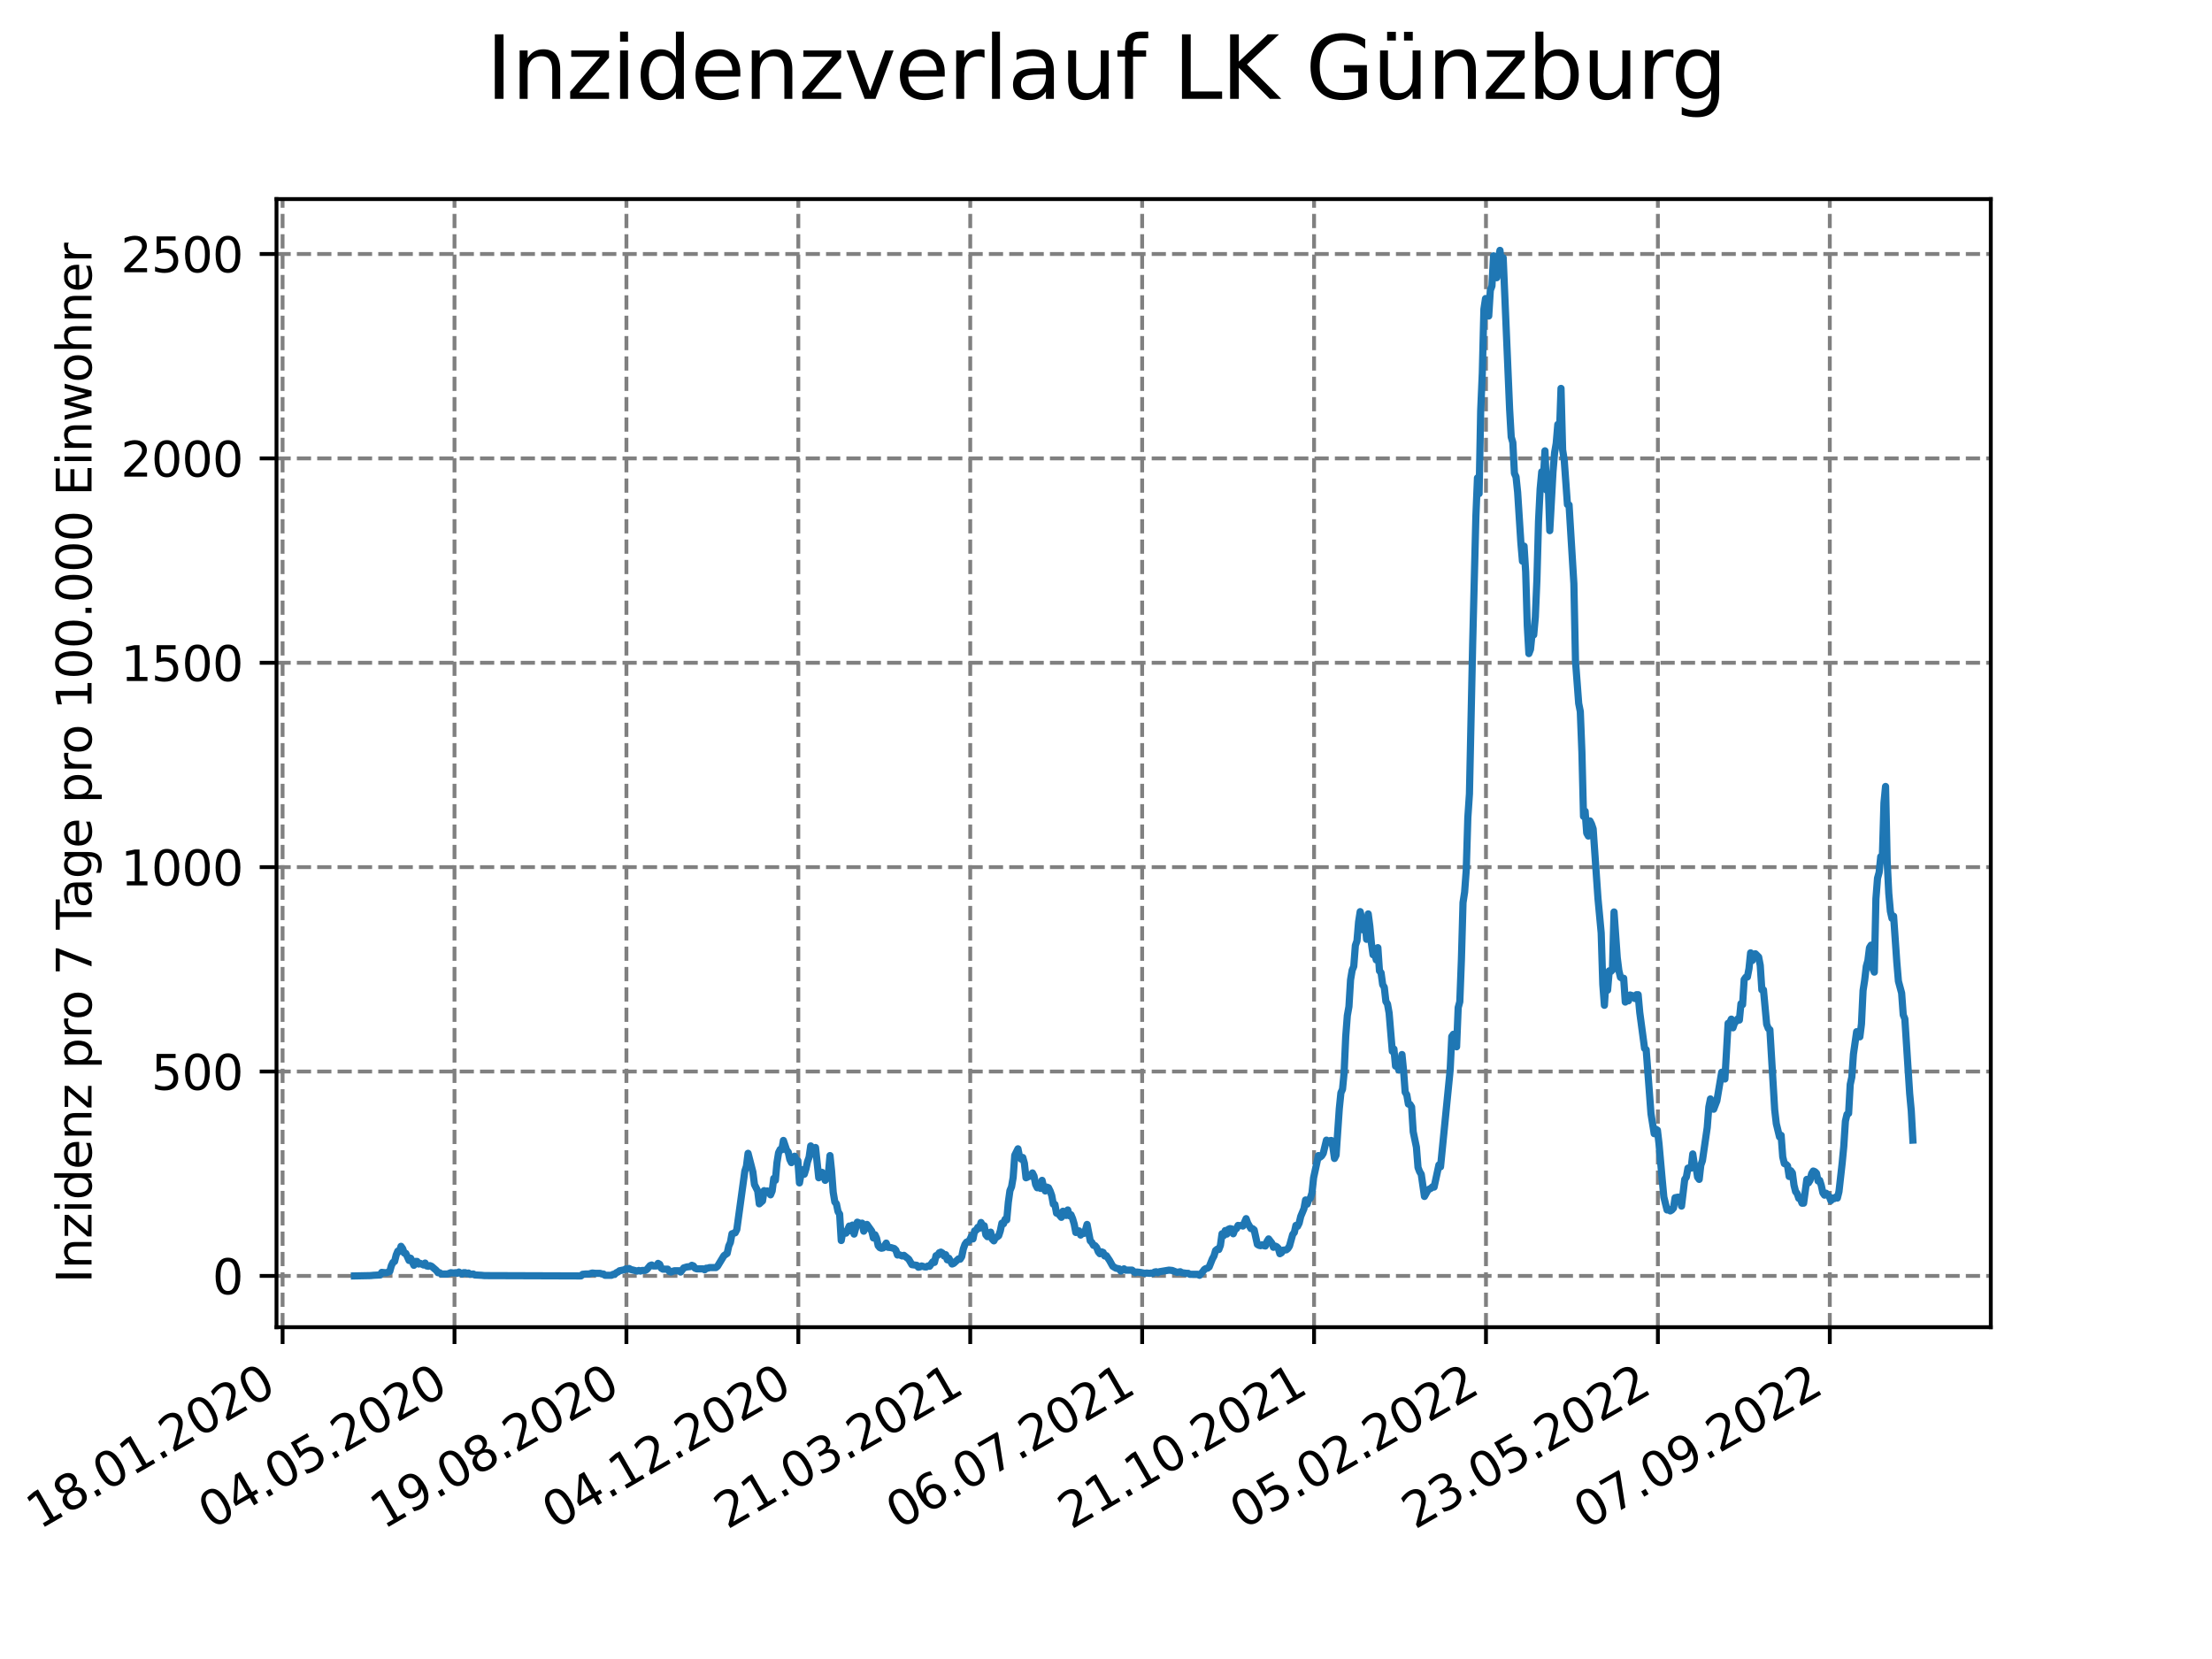 <?xml version="1.0" encoding="utf-8" standalone="no"?>
<!DOCTYPE svg PUBLIC "-//W3C//DTD SVG 1.1//EN"
  "http://www.w3.org/Graphics/SVG/1.1/DTD/svg11.dtd">
<svg xmlns:xlink="http://www.w3.org/1999/xlink" width="460.8pt" height="345.6pt" viewBox="0 0 460.8 345.6" xmlns="http://www.w3.org/2000/svg" version="1.1">
 <defs>
  <style type="text/css">*{stroke-linejoin: round; stroke-linecap: butt}</style>
 </defs>
 <g id="figure_1">
  <g id="patch_1">
   <path d="M 0 345.6 
L 460.8 345.6 
L 460.8 0 
L 0 0 
z
" style="fill: #ffffff"/>
  </g>
  <g id="axes_1">
   <g id="patch_2">
    <path d="M 57.6 276.48 
L 414.72 276.48 
L 414.72 41.472 
L 57.6 41.472 
z
" style="fill: #ffffff"/>
   </g>
   <g id="matplotlib.axis_1">
    <g id="xtick_1">
     <g id="line2d_1">
      <path d="M 58.869 276.48 
L 58.869 41.472 
" clip-path="url(#p9ba439b47b)" style="fill: none; stroke-dasharray: 2.96,1.28; stroke-dashoffset: 0; stroke: #808080; stroke-width: 0.8"/>
     </g>
     <g id="line2d_2">
      <defs>
       <path id="m36897a165d" d="M 0 0 
L 0 3.5 
" style="stroke: #000000; stroke-width: 0.8"/>
      </defs>
      <g>
       <use xlink:href="#m36897a165d" x="58.869" y="276.48" style="stroke: #000000; stroke-width: 0.8"/>
      </g>
     </g>
     <g id="text_1">
      <!-- 18.01.2020 -->
      <g transform="translate(8.244 318.689) rotate(-30) scale(0.1 -0.1)">
       <defs>
        <path id="DejaVuSans-31" d="M 794 531 
L 1825 531 
L 1825 4091 
L 703 3866 
L 703 4441 
L 1819 4666 
L 2450 4666 
L 2450 531 
L 3481 531 
L 3481 0 
L 794 0 
L 794 531 
z
" transform="scale(0.016)"/>
        <path id="DejaVuSans-38" d="M 2034 2216 
Q 1584 2216 1326 1975 
Q 1069 1734 1069 1313 
Q 1069 891 1326 650 
Q 1584 409 2034 409 
Q 2484 409 2743 651 
Q 3003 894 3003 1313 
Q 3003 1734 2745 1975 
Q 2488 2216 2034 2216 
z
M 1403 2484 
Q 997 2584 770 2862 
Q 544 3141 544 3541 
Q 544 4100 942 4425 
Q 1341 4750 2034 4750 
Q 2731 4750 3128 4425 
Q 3525 4100 3525 3541 
Q 3525 3141 3298 2862 
Q 3072 2584 2669 2484 
Q 3125 2378 3379 2068 
Q 3634 1759 3634 1313 
Q 3634 634 3220 271 
Q 2806 -91 2034 -91 
Q 1263 -91 848 271 
Q 434 634 434 1313 
Q 434 1759 690 2068 
Q 947 2378 1403 2484 
z
M 1172 3481 
Q 1172 3119 1398 2916 
Q 1625 2713 2034 2713 
Q 2441 2713 2670 2916 
Q 2900 3119 2900 3481 
Q 2900 3844 2670 4047 
Q 2441 4250 2034 4250 
Q 1625 4250 1398 4047 
Q 1172 3844 1172 3481 
z
" transform="scale(0.016)"/>
        <path id="DejaVuSans-2e" d="M 684 794 
L 1344 794 
L 1344 0 
L 684 0 
L 684 794 
z
" transform="scale(0.016)"/>
        <path id="DejaVuSans-30" d="M 2034 4250 
Q 1547 4250 1301 3770 
Q 1056 3291 1056 2328 
Q 1056 1369 1301 889 
Q 1547 409 2034 409 
Q 2525 409 2770 889 
Q 3016 1369 3016 2328 
Q 3016 3291 2770 3770 
Q 2525 4250 2034 4250 
z
M 2034 4750 
Q 2819 4750 3233 4129 
Q 3647 3509 3647 2328 
Q 3647 1150 3233 529 
Q 2819 -91 2034 -91 
Q 1250 -91 836 529 
Q 422 1150 422 2328 
Q 422 3509 836 4129 
Q 1250 4750 2034 4750 
z
" transform="scale(0.016)"/>
        <path id="DejaVuSans-32" d="M 1228 531 
L 3431 531 
L 3431 0 
L 469 0 
L 469 531 
Q 828 903 1448 1529 
Q 2069 2156 2228 2338 
Q 2531 2678 2651 2914 
Q 2772 3150 2772 3378 
Q 2772 3750 2511 3984 
Q 2250 4219 1831 4219 
Q 1534 4219 1204 4116 
Q 875 4013 500 3803 
L 500 4441 
Q 881 4594 1212 4672 
Q 1544 4750 1819 4750 
Q 2544 4750 2975 4387 
Q 3406 4025 3406 3419 
Q 3406 3131 3298 2873 
Q 3191 2616 2906 2266 
Q 2828 2175 2409 1742 
Q 1991 1309 1228 531 
z
" transform="scale(0.016)"/>
       </defs>
       <use xlink:href="#DejaVuSans-31"/>
       <use xlink:href="#DejaVuSans-38" x="63.623"/>
       <use xlink:href="#DejaVuSans-2e" x="127.246"/>
       <use xlink:href="#DejaVuSans-30" x="159.033"/>
       <use xlink:href="#DejaVuSans-31" x="222.656"/>
       <use xlink:href="#DejaVuSans-2e" x="286.279"/>
       <use xlink:href="#DejaVuSans-32" x="318.066"/>
       <use xlink:href="#DejaVuSans-30" x="381.689"/>
       <use xlink:href="#DejaVuSans-32" x="445.312"/>
       <use xlink:href="#DejaVuSans-30" x="508.936"/>
      </g>
     </g>
    </g>
    <g id="xtick_2">
     <g id="line2d_3">
      <path d="M 94.681 276.48 
L 94.681 41.472 
" clip-path="url(#p9ba439b47b)" style="fill: none; stroke-dasharray: 2.96,1.28; stroke-dashoffset: 0; stroke: #808080; stroke-width: 0.8"/>
     </g>
     <g id="line2d_4">
      <g>
       <use xlink:href="#m36897a165d" x="94.681" y="276.48" style="stroke: #000000; stroke-width: 0.8"/>
      </g>
     </g>
     <g id="text_2">
      <!-- 04.05.2020 -->
      <g transform="translate(44.056 318.689) rotate(-30) scale(0.1 -0.1)">
       <defs>
        <path id="DejaVuSans-34" d="M 2419 4116 
L 825 1625 
L 2419 1625 
L 2419 4116 
z
M 2253 4666 
L 3047 4666 
L 3047 1625 
L 3713 1625 
L 3713 1100 
L 3047 1100 
L 3047 0 
L 2419 0 
L 2419 1100 
L 313 1100 
L 313 1709 
L 2253 4666 
z
" transform="scale(0.016)"/>
        <path id="DejaVuSans-35" d="M 691 4666 
L 3169 4666 
L 3169 4134 
L 1269 4134 
L 1269 2991 
Q 1406 3038 1543 3061 
Q 1681 3084 1819 3084 
Q 2600 3084 3056 2656 
Q 3513 2228 3513 1497 
Q 3513 744 3044 326 
Q 2575 -91 1722 -91 
Q 1428 -91 1123 -41 
Q 819 9 494 109 
L 494 744 
Q 775 591 1075 516 
Q 1375 441 1709 441 
Q 2250 441 2565 725 
Q 2881 1009 2881 1497 
Q 2881 1984 2565 2268 
Q 2250 2553 1709 2553 
Q 1456 2553 1204 2497 
Q 953 2441 691 2322 
L 691 4666 
z
" transform="scale(0.016)"/>
       </defs>
       <use xlink:href="#DejaVuSans-30"/>
       <use xlink:href="#DejaVuSans-34" x="63.623"/>
       <use xlink:href="#DejaVuSans-2e" x="127.246"/>
       <use xlink:href="#DejaVuSans-30" x="159.033"/>
       <use xlink:href="#DejaVuSans-35" x="222.656"/>
       <use xlink:href="#DejaVuSans-2e" x="286.279"/>
       <use xlink:href="#DejaVuSans-32" x="318.066"/>
       <use xlink:href="#DejaVuSans-30" x="381.689"/>
       <use xlink:href="#DejaVuSans-32" x="445.312"/>
       <use xlink:href="#DejaVuSans-30" x="508.936"/>
      </g>
     </g>
    </g>
    <g id="xtick_3">
     <g id="line2d_5">
      <path d="M 130.494 276.48 
L 130.494 41.472 
" clip-path="url(#p9ba439b47b)" style="fill: none; stroke-dasharray: 2.96,1.28; stroke-dashoffset: 0; stroke: #808080; stroke-width: 0.8"/>
     </g>
     <g id="line2d_6">
      <g>
       <use xlink:href="#m36897a165d" x="130.494" y="276.48" style="stroke: #000000; stroke-width: 0.8"/>
      </g>
     </g>
     <g id="text_3">
      <!-- 19.08.2020 -->
      <g transform="translate(79.869 318.689) rotate(-30) scale(0.1 -0.1)">
       <defs>
        <path id="DejaVuSans-39" d="M 703 97 
L 703 672 
Q 941 559 1184 500 
Q 1428 441 1663 441 
Q 2288 441 2617 861 
Q 2947 1281 2994 2138 
Q 2813 1869 2534 1725 
Q 2256 1581 1919 1581 
Q 1219 1581 811 2004 
Q 403 2428 403 3163 
Q 403 3881 828 4315 
Q 1253 4750 1959 4750 
Q 2769 4750 3195 4129 
Q 3622 3509 3622 2328 
Q 3622 1225 3098 567 
Q 2575 -91 1691 -91 
Q 1453 -91 1209 -44 
Q 966 3 703 97 
z
M 1959 2075 
Q 2384 2075 2632 2365 
Q 2881 2656 2881 3163 
Q 2881 3666 2632 3958 
Q 2384 4250 1959 4250 
Q 1534 4250 1286 3958 
Q 1038 3666 1038 3163 
Q 1038 2656 1286 2365 
Q 1534 2075 1959 2075 
z
" transform="scale(0.016)"/>
       </defs>
       <use xlink:href="#DejaVuSans-31"/>
       <use xlink:href="#DejaVuSans-39" x="63.623"/>
       <use xlink:href="#DejaVuSans-2e" x="127.246"/>
       <use xlink:href="#DejaVuSans-30" x="159.033"/>
       <use xlink:href="#DejaVuSans-38" x="222.656"/>
       <use xlink:href="#DejaVuSans-2e" x="286.279"/>
       <use xlink:href="#DejaVuSans-32" x="318.066"/>
       <use xlink:href="#DejaVuSans-30" x="381.689"/>
       <use xlink:href="#DejaVuSans-32" x="445.312"/>
       <use xlink:href="#DejaVuSans-30" x="508.936"/>
      </g>
     </g>
    </g>
    <g id="xtick_4">
     <g id="line2d_7">
      <path d="M 166.306 276.48 
L 166.306 41.472 
" clip-path="url(#p9ba439b47b)" style="fill: none; stroke-dasharray: 2.96,1.28; stroke-dashoffset: 0; stroke: #808080; stroke-width: 0.8"/>
     </g>
     <g id="line2d_8">
      <g>
       <use xlink:href="#m36897a165d" x="166.306" y="276.48" style="stroke: #000000; stroke-width: 0.8"/>
      </g>
     </g>
     <g id="text_4">
      <!-- 04.12.2020 -->
      <g transform="translate(115.681 318.689) rotate(-30) scale(0.1 -0.1)">
       <use xlink:href="#DejaVuSans-30"/>
       <use xlink:href="#DejaVuSans-34" x="63.623"/>
       <use xlink:href="#DejaVuSans-2e" x="127.246"/>
       <use xlink:href="#DejaVuSans-31" x="159.033"/>
       <use xlink:href="#DejaVuSans-32" x="222.656"/>
       <use xlink:href="#DejaVuSans-2e" x="286.279"/>
       <use xlink:href="#DejaVuSans-32" x="318.066"/>
       <use xlink:href="#DejaVuSans-30" x="381.689"/>
       <use xlink:href="#DejaVuSans-32" x="445.312"/>
       <use xlink:href="#DejaVuSans-30" x="508.936"/>
      </g>
     </g>
    </g>
    <g id="xtick_5">
     <g id="line2d_9">
      <path d="M 202.119 276.48 
L 202.119 41.472 
" clip-path="url(#p9ba439b47b)" style="fill: none; stroke-dasharray: 2.96,1.28; stroke-dashoffset: 0; stroke: #808080; stroke-width: 0.8"/>
     </g>
     <g id="line2d_10">
      <g>
       <use xlink:href="#m36897a165d" x="202.119" y="276.48" style="stroke: #000000; stroke-width: 0.8"/>
      </g>
     </g>
     <g id="text_5">
      <!-- 21.03.2021 -->
      <g transform="translate(151.493 318.689) rotate(-30) scale(0.1 -0.1)">
       <defs>
        <path id="DejaVuSans-33" d="M 2597 2516 
Q 3050 2419 3304 2112 
Q 3559 1806 3559 1356 
Q 3559 666 3084 287 
Q 2609 -91 1734 -91 
Q 1441 -91 1130 -33 
Q 819 25 488 141 
L 488 750 
Q 750 597 1062 519 
Q 1375 441 1716 441 
Q 2309 441 2620 675 
Q 2931 909 2931 1356 
Q 2931 1769 2642 2001 
Q 2353 2234 1838 2234 
L 1294 2234 
L 1294 2753 
L 1863 2753 
Q 2328 2753 2575 2939 
Q 2822 3125 2822 3475 
Q 2822 3834 2567 4026 
Q 2313 4219 1838 4219 
Q 1578 4219 1281 4162 
Q 984 4106 628 3988 
L 628 4550 
Q 988 4650 1302 4700 
Q 1616 4750 1894 4750 
Q 2613 4750 3031 4423 
Q 3450 4097 3450 3541 
Q 3450 3153 3228 2886 
Q 3006 2619 2597 2516 
z
" transform="scale(0.016)"/>
       </defs>
       <use xlink:href="#DejaVuSans-32"/>
       <use xlink:href="#DejaVuSans-31" x="63.623"/>
       <use xlink:href="#DejaVuSans-2e" x="127.246"/>
       <use xlink:href="#DejaVuSans-30" x="159.033"/>
       <use xlink:href="#DejaVuSans-33" x="222.656"/>
       <use xlink:href="#DejaVuSans-2e" x="286.279"/>
       <use xlink:href="#DejaVuSans-32" x="318.066"/>
       <use xlink:href="#DejaVuSans-30" x="381.689"/>
       <use xlink:href="#DejaVuSans-32" x="445.312"/>
       <use xlink:href="#DejaVuSans-31" x="508.936"/>
      </g>
     </g>
    </g>
    <g id="xtick_6">
     <g id="line2d_11">
      <path d="M 237.931 276.48 
L 237.931 41.472 
" clip-path="url(#p9ba439b47b)" style="fill: none; stroke-dasharray: 2.96,1.28; stroke-dashoffset: 0; stroke: #808080; stroke-width: 0.8"/>
     </g>
     <g id="line2d_12">
      <g>
       <use xlink:href="#m36897a165d" x="237.931" y="276.48" style="stroke: #000000; stroke-width: 0.8"/>
      </g>
     </g>
     <g id="text_6">
      <!-- 06.07.2021 -->
      <g transform="translate(187.306 318.689) rotate(-30) scale(0.1 -0.1)">
       <defs>
        <path id="DejaVuSans-36" d="M 2113 2584 
Q 1688 2584 1439 2293 
Q 1191 2003 1191 1497 
Q 1191 994 1439 701 
Q 1688 409 2113 409 
Q 2538 409 2786 701 
Q 3034 994 3034 1497 
Q 3034 2003 2786 2293 
Q 2538 2584 2113 2584 
z
M 3366 4563 
L 3366 3988 
Q 3128 4100 2886 4159 
Q 2644 4219 2406 4219 
Q 1781 4219 1451 3797 
Q 1122 3375 1075 2522 
Q 1259 2794 1537 2939 
Q 1816 3084 2150 3084 
Q 2853 3084 3261 2657 
Q 3669 2231 3669 1497 
Q 3669 778 3244 343 
Q 2819 -91 2113 -91 
Q 1303 -91 875 529 
Q 447 1150 447 2328 
Q 447 3434 972 4092 
Q 1497 4750 2381 4750 
Q 2619 4750 2861 4703 
Q 3103 4656 3366 4563 
z
" transform="scale(0.016)"/>
        <path id="DejaVuSans-37" d="M 525 4666 
L 3525 4666 
L 3525 4397 
L 1831 0 
L 1172 0 
L 2766 4134 
L 525 4134 
L 525 4666 
z
" transform="scale(0.016)"/>
       </defs>
       <use xlink:href="#DejaVuSans-30"/>
       <use xlink:href="#DejaVuSans-36" x="63.623"/>
       <use xlink:href="#DejaVuSans-2e" x="127.246"/>
       <use xlink:href="#DejaVuSans-30" x="159.033"/>
       <use xlink:href="#DejaVuSans-37" x="222.656"/>
       <use xlink:href="#DejaVuSans-2e" x="286.279"/>
       <use xlink:href="#DejaVuSans-32" x="318.066"/>
       <use xlink:href="#DejaVuSans-30" x="381.689"/>
       <use xlink:href="#DejaVuSans-32" x="445.312"/>
       <use xlink:href="#DejaVuSans-31" x="508.936"/>
      </g>
     </g>
    </g>
    <g id="xtick_7">
     <g id="line2d_13">
      <path d="M 273.744 276.48 
L 273.744 41.472 
" clip-path="url(#p9ba439b47b)" style="fill: none; stroke-dasharray: 2.96,1.28; stroke-dashoffset: 0; stroke: #808080; stroke-width: 0.8"/>
     </g>
     <g id="line2d_14">
      <g>
       <use xlink:href="#m36897a165d" x="273.744" y="276.48" style="stroke: #000000; stroke-width: 0.8"/>
      </g>
     </g>
     <g id="text_7">
      <!-- 21.10.2021 -->
      <g transform="translate(223.118 318.689) rotate(-30) scale(0.1 -0.1)">
       <use xlink:href="#DejaVuSans-32"/>
       <use xlink:href="#DejaVuSans-31" x="63.623"/>
       <use xlink:href="#DejaVuSans-2e" x="127.246"/>
       <use xlink:href="#DejaVuSans-31" x="159.033"/>
       <use xlink:href="#DejaVuSans-30" x="222.656"/>
       <use xlink:href="#DejaVuSans-2e" x="286.279"/>
       <use xlink:href="#DejaVuSans-32" x="318.066"/>
       <use xlink:href="#DejaVuSans-30" x="381.689"/>
       <use xlink:href="#DejaVuSans-32" x="445.312"/>
       <use xlink:href="#DejaVuSans-31" x="508.936"/>
      </g>
     </g>
    </g>
    <g id="xtick_8">
     <g id="line2d_15">
      <path d="M 309.556 276.48 
L 309.556 41.472 
" clip-path="url(#p9ba439b47b)" style="fill: none; stroke-dasharray: 2.96,1.28; stroke-dashoffset: 0; stroke: #808080; stroke-width: 0.8"/>
     </g>
     <g id="line2d_16">
      <g>
       <use xlink:href="#m36897a165d" x="309.556" y="276.48" style="stroke: #000000; stroke-width: 0.8"/>
      </g>
     </g>
     <g id="text_8">
      <!-- 05.02.2022 -->
      <g transform="translate(258.931 318.689) rotate(-30) scale(0.1 -0.1)">
       <use xlink:href="#DejaVuSans-30"/>
       <use xlink:href="#DejaVuSans-35" x="63.623"/>
       <use xlink:href="#DejaVuSans-2e" x="127.246"/>
       <use xlink:href="#DejaVuSans-30" x="159.033"/>
       <use xlink:href="#DejaVuSans-32" x="222.656"/>
       <use xlink:href="#DejaVuSans-2e" x="286.279"/>
       <use xlink:href="#DejaVuSans-32" x="318.066"/>
       <use xlink:href="#DejaVuSans-30" x="381.689"/>
       <use xlink:href="#DejaVuSans-32" x="445.312"/>
       <use xlink:href="#DejaVuSans-32" x="508.936"/>
      </g>
     </g>
    </g>
    <g id="xtick_9">
     <g id="line2d_17">
      <path d="M 345.368 276.48 
L 345.368 41.472 
" clip-path="url(#p9ba439b47b)" style="fill: none; stroke-dasharray: 2.96,1.28; stroke-dashoffset: 0; stroke: #808080; stroke-width: 0.8"/>
     </g>
     <g id="line2d_18">
      <g>
       <use xlink:href="#m36897a165d" x="345.368" y="276.48" style="stroke: #000000; stroke-width: 0.8"/>
      </g>
     </g>
     <g id="text_9">
      <!-- 23.05.2022 -->
      <g transform="translate(294.743 318.689) rotate(-30) scale(0.1 -0.1)">
       <use xlink:href="#DejaVuSans-32"/>
       <use xlink:href="#DejaVuSans-33" x="63.623"/>
       <use xlink:href="#DejaVuSans-2e" x="127.246"/>
       <use xlink:href="#DejaVuSans-30" x="159.033"/>
       <use xlink:href="#DejaVuSans-35" x="222.656"/>
       <use xlink:href="#DejaVuSans-2e" x="286.279"/>
       <use xlink:href="#DejaVuSans-32" x="318.066"/>
       <use xlink:href="#DejaVuSans-30" x="381.689"/>
       <use xlink:href="#DejaVuSans-32" x="445.312"/>
       <use xlink:href="#DejaVuSans-32" x="508.936"/>
      </g>
     </g>
    </g>
    <g id="xtick_10">
     <g id="line2d_19">
      <path d="M 381.181 276.48 
L 381.181 41.472 
" clip-path="url(#p9ba439b47b)" style="fill: none; stroke-dasharray: 2.96,1.28; stroke-dashoffset: 0; stroke: #808080; stroke-width: 0.8"/>
     </g>
     <g id="line2d_20">
      <g>
       <use xlink:href="#m36897a165d" x="381.181" y="276.48" style="stroke: #000000; stroke-width: 0.8"/>
      </g>
     </g>
     <g id="text_10">
      <!-- 07.09.2022 -->
      <g transform="translate(330.556 318.689) rotate(-30) scale(0.1 -0.1)">
       <use xlink:href="#DejaVuSans-30"/>
       <use xlink:href="#DejaVuSans-37" x="63.623"/>
       <use xlink:href="#DejaVuSans-2e" x="127.246"/>
       <use xlink:href="#DejaVuSans-30" x="159.033"/>
       <use xlink:href="#DejaVuSans-39" x="222.656"/>
       <use xlink:href="#DejaVuSans-2e" x="286.279"/>
       <use xlink:href="#DejaVuSans-32" x="318.066"/>
       <use xlink:href="#DejaVuSans-30" x="381.689"/>
       <use xlink:href="#DejaVuSans-32" x="445.312"/>
       <use xlink:href="#DejaVuSans-32" x="508.936"/>
      </g>
     </g>
    </g>
   </g>
   <g id="matplotlib.axis_2">
    <g id="ytick_1">
     <g id="line2d_21">
      <path d="M 57.6 265.798 
L 414.72 265.798 
" clip-path="url(#p9ba439b47b)" style="fill: none; stroke-dasharray: 2.96,1.28; stroke-dashoffset: 0; stroke: #808080; stroke-width: 0.8"/>
     </g>
     <g id="line2d_22">
      <defs>
       <path id="m94e8a7e786" d="M 0 0 
L -3.5 0 
" style="stroke: #000000; stroke-width: 0.8"/>
      </defs>
      <g>
       <use xlink:href="#m94e8a7e786" x="57.6" y="265.798" style="stroke: #000000; stroke-width: 0.8"/>
      </g>
     </g>
     <g id="text_11">
      <!-- 0 -->
      <g transform="translate(44.237 269.597) scale(0.1 -0.1)">
       <use xlink:href="#DejaVuSans-30"/>
      </g>
     </g>
    </g>
    <g id="ytick_2">
     <g id="line2d_23">
      <path d="M 57.6 223.221 
L 414.72 223.221 
" clip-path="url(#p9ba439b47b)" style="fill: none; stroke-dasharray: 2.96,1.28; stroke-dashoffset: 0; stroke: #808080; stroke-width: 0.8"/>
     </g>
     <g id="line2d_24">
      <g>
       <use xlink:href="#m94e8a7e786" x="57.6" y="223.221" style="stroke: #000000; stroke-width: 0.8"/>
      </g>
     </g>
     <g id="text_12">
      <!-- 500 -->
      <g transform="translate(31.512 227.02) scale(0.1 -0.1)">
       <use xlink:href="#DejaVuSans-35"/>
       <use xlink:href="#DejaVuSans-30" x="63.623"/>
       <use xlink:href="#DejaVuSans-30" x="127.246"/>
      </g>
     </g>
    </g>
    <g id="ytick_3">
     <g id="line2d_25">
      <path d="M 57.6 180.644 
L 414.72 180.644 
" clip-path="url(#p9ba439b47b)" style="fill: none; stroke-dasharray: 2.96,1.28; stroke-dashoffset: 0; stroke: #808080; stroke-width: 0.8"/>
     </g>
     <g id="line2d_26">
      <g>
       <use xlink:href="#m94e8a7e786" x="57.6" y="180.644" style="stroke: #000000; stroke-width: 0.8"/>
      </g>
     </g>
     <g id="text_13">
      <!-- 1000 -->
      <g transform="translate(25.15 184.443) scale(0.1 -0.1)">
       <use xlink:href="#DejaVuSans-31"/>
       <use xlink:href="#DejaVuSans-30" x="63.623"/>
       <use xlink:href="#DejaVuSans-30" x="127.246"/>
       <use xlink:href="#DejaVuSans-30" x="190.869"/>
      </g>
     </g>
    </g>
    <g id="ytick_4">
     <g id="line2d_27">
      <path d="M 57.6 138.067 
L 414.72 138.067 
" clip-path="url(#p9ba439b47b)" style="fill: none; stroke-dasharray: 2.96,1.28; stroke-dashoffset: 0; stroke: #808080; stroke-width: 0.8"/>
     </g>
     <g id="line2d_28">
      <g>
       <use xlink:href="#m94e8a7e786" x="57.6" y="138.067" style="stroke: #000000; stroke-width: 0.8"/>
      </g>
     </g>
     <g id="text_14">
      <!-- 1500 -->
      <g transform="translate(25.15 141.866) scale(0.1 -0.1)">
       <use xlink:href="#DejaVuSans-31"/>
       <use xlink:href="#DejaVuSans-35" x="63.623"/>
       <use xlink:href="#DejaVuSans-30" x="127.246"/>
       <use xlink:href="#DejaVuSans-30" x="190.869"/>
      </g>
     </g>
    </g>
    <g id="ytick_5">
     <g id="line2d_29">
      <path d="M 57.6 95.49 
L 414.72 95.49 
" clip-path="url(#p9ba439b47b)" style="fill: none; stroke-dasharray: 2.96,1.28; stroke-dashoffset: 0; stroke: #808080; stroke-width: 0.8"/>
     </g>
     <g id="line2d_30">
      <g>
       <use xlink:href="#m94e8a7e786" x="57.6" y="95.49" style="stroke: #000000; stroke-width: 0.8"/>
      </g>
     </g>
     <g id="text_15">
      <!-- 2000 -->
      <g transform="translate(25.15 99.289) scale(0.1 -0.1)">
       <use xlink:href="#DejaVuSans-32"/>
       <use xlink:href="#DejaVuSans-30" x="63.623"/>
       <use xlink:href="#DejaVuSans-30" x="127.246"/>
       <use xlink:href="#DejaVuSans-30" x="190.869"/>
      </g>
     </g>
    </g>
    <g id="ytick_6">
     <g id="line2d_31">
      <path d="M 57.6 52.913 
L 414.72 52.913 
" clip-path="url(#p9ba439b47b)" style="fill: none; stroke-dasharray: 2.96,1.28; stroke-dashoffset: 0; stroke: #808080; stroke-width: 0.8"/>
     </g>
     <g id="line2d_32">
      <g>
       <use xlink:href="#m94e8a7e786" x="57.6" y="52.913" style="stroke: #000000; stroke-width: 0.8"/>
      </g>
     </g>
     <g id="text_16">
      <!-- 2500 -->
      <g transform="translate(25.15 56.713) scale(0.1 -0.1)">
       <use xlink:href="#DejaVuSans-32"/>
       <use xlink:href="#DejaVuSans-35" x="63.623"/>
       <use xlink:href="#DejaVuSans-30" x="127.246"/>
       <use xlink:href="#DejaVuSans-30" x="190.869"/>
      </g>
     </g>
    </g>
    <g id="text_17">
     <!-- Inzidenz pro 7 Tage pro 100.000 Einwohner -->
     <g transform="translate(19.07 267.301) rotate(-90) scale(0.1 -0.1)">
      <defs>
       <path id="DejaVuSans-49" d="M 628 4666 
L 1259 4666 
L 1259 0 
L 628 0 
L 628 4666 
z
" transform="scale(0.016)"/>
       <path id="DejaVuSans-6e" d="M 3513 2113 
L 3513 0 
L 2938 0 
L 2938 2094 
Q 2938 2591 2744 2837 
Q 2550 3084 2163 3084 
Q 1697 3084 1428 2787 
Q 1159 2491 1159 1978 
L 1159 0 
L 581 0 
L 581 3500 
L 1159 3500 
L 1159 2956 
Q 1366 3272 1645 3428 
Q 1925 3584 2291 3584 
Q 2894 3584 3203 3211 
Q 3513 2838 3513 2113 
z
" transform="scale(0.016)"/>
       <path id="DejaVuSans-7a" d="M 353 3500 
L 3084 3500 
L 3084 2975 
L 922 459 
L 3084 459 
L 3084 0 
L 275 0 
L 275 525 
L 2438 3041 
L 353 3041 
L 353 3500 
z
" transform="scale(0.016)"/>
       <path id="DejaVuSans-69" d="M 603 3500 
L 1178 3500 
L 1178 0 
L 603 0 
L 603 3500 
z
M 603 4863 
L 1178 4863 
L 1178 4134 
L 603 4134 
L 603 4863 
z
" transform="scale(0.016)"/>
       <path id="DejaVuSans-64" d="M 2906 2969 
L 2906 4863 
L 3481 4863 
L 3481 0 
L 2906 0 
L 2906 525 
Q 2725 213 2448 61 
Q 2172 -91 1784 -91 
Q 1150 -91 751 415 
Q 353 922 353 1747 
Q 353 2572 751 3078 
Q 1150 3584 1784 3584 
Q 2172 3584 2448 3432 
Q 2725 3281 2906 2969 
z
M 947 1747 
Q 947 1113 1208 752 
Q 1469 391 1925 391 
Q 2381 391 2643 752 
Q 2906 1113 2906 1747 
Q 2906 2381 2643 2742 
Q 2381 3103 1925 3103 
Q 1469 3103 1208 2742 
Q 947 2381 947 1747 
z
" transform="scale(0.016)"/>
       <path id="DejaVuSans-65" d="M 3597 1894 
L 3597 1613 
L 953 1613 
Q 991 1019 1311 708 
Q 1631 397 2203 397 
Q 2534 397 2845 478 
Q 3156 559 3463 722 
L 3463 178 
Q 3153 47 2828 -22 
Q 2503 -91 2169 -91 
Q 1331 -91 842 396 
Q 353 884 353 1716 
Q 353 2575 817 3079 
Q 1281 3584 2069 3584 
Q 2775 3584 3186 3129 
Q 3597 2675 3597 1894 
z
M 3022 2063 
Q 3016 2534 2758 2815 
Q 2500 3097 2075 3097 
Q 1594 3097 1305 2825 
Q 1016 2553 972 2059 
L 3022 2063 
z
" transform="scale(0.016)"/>
       <path id="DejaVuSans-20" transform="scale(0.016)"/>
       <path id="DejaVuSans-70" d="M 1159 525 
L 1159 -1331 
L 581 -1331 
L 581 3500 
L 1159 3500 
L 1159 2969 
Q 1341 3281 1617 3432 
Q 1894 3584 2278 3584 
Q 2916 3584 3314 3078 
Q 3713 2572 3713 1747 
Q 3713 922 3314 415 
Q 2916 -91 2278 -91 
Q 1894 -91 1617 61 
Q 1341 213 1159 525 
z
M 3116 1747 
Q 3116 2381 2855 2742 
Q 2594 3103 2138 3103 
Q 1681 3103 1420 2742 
Q 1159 2381 1159 1747 
Q 1159 1113 1420 752 
Q 1681 391 2138 391 
Q 2594 391 2855 752 
Q 3116 1113 3116 1747 
z
" transform="scale(0.016)"/>
       <path id="DejaVuSans-72" d="M 2631 2963 
Q 2534 3019 2420 3045 
Q 2306 3072 2169 3072 
Q 1681 3072 1420 2755 
Q 1159 2438 1159 1844 
L 1159 0 
L 581 0 
L 581 3500 
L 1159 3500 
L 1159 2956 
Q 1341 3275 1631 3429 
Q 1922 3584 2338 3584 
Q 2397 3584 2469 3576 
Q 2541 3569 2628 3553 
L 2631 2963 
z
" transform="scale(0.016)"/>
       <path id="DejaVuSans-6f" d="M 1959 3097 
Q 1497 3097 1228 2736 
Q 959 2375 959 1747 
Q 959 1119 1226 758 
Q 1494 397 1959 397 
Q 2419 397 2687 759 
Q 2956 1122 2956 1747 
Q 2956 2369 2687 2733 
Q 2419 3097 1959 3097 
z
M 1959 3584 
Q 2709 3584 3137 3096 
Q 3566 2609 3566 1747 
Q 3566 888 3137 398 
Q 2709 -91 1959 -91 
Q 1206 -91 779 398 
Q 353 888 353 1747 
Q 353 2609 779 3096 
Q 1206 3584 1959 3584 
z
" transform="scale(0.016)"/>
       <path id="DejaVuSans-54" d="M -19 4666 
L 3928 4666 
L 3928 4134 
L 2272 4134 
L 2272 0 
L 1638 0 
L 1638 4134 
L -19 4134 
L -19 4666 
z
" transform="scale(0.016)"/>
       <path id="DejaVuSans-61" d="M 2194 1759 
Q 1497 1759 1228 1600 
Q 959 1441 959 1056 
Q 959 750 1161 570 
Q 1363 391 1709 391 
Q 2188 391 2477 730 
Q 2766 1069 2766 1631 
L 2766 1759 
L 2194 1759 
z
M 3341 1997 
L 3341 0 
L 2766 0 
L 2766 531 
Q 2569 213 2275 61 
Q 1981 -91 1556 -91 
Q 1019 -91 701 211 
Q 384 513 384 1019 
Q 384 1609 779 1909 
Q 1175 2209 1959 2209 
L 2766 2209 
L 2766 2266 
Q 2766 2663 2505 2880 
Q 2244 3097 1772 3097 
Q 1472 3097 1187 3025 
Q 903 2953 641 2809 
L 641 3341 
Q 956 3463 1253 3523 
Q 1550 3584 1831 3584 
Q 2591 3584 2966 3190 
Q 3341 2797 3341 1997 
z
" transform="scale(0.016)"/>
       <path id="DejaVuSans-67" d="M 2906 1791 
Q 2906 2416 2648 2759 
Q 2391 3103 1925 3103 
Q 1463 3103 1205 2759 
Q 947 2416 947 1791 
Q 947 1169 1205 825 
Q 1463 481 1925 481 
Q 2391 481 2648 825 
Q 2906 1169 2906 1791 
z
M 3481 434 
Q 3481 -459 3084 -895 
Q 2688 -1331 1869 -1331 
Q 1566 -1331 1297 -1286 
Q 1028 -1241 775 -1147 
L 775 -588 
Q 1028 -725 1275 -790 
Q 1522 -856 1778 -856 
Q 2344 -856 2625 -561 
Q 2906 -266 2906 331 
L 2906 616 
Q 2728 306 2450 153 
Q 2172 0 1784 0 
Q 1141 0 747 490 
Q 353 981 353 1791 
Q 353 2603 747 3093 
Q 1141 3584 1784 3584 
Q 2172 3584 2450 3431 
Q 2728 3278 2906 2969 
L 2906 3500 
L 3481 3500 
L 3481 434 
z
" transform="scale(0.016)"/>
       <path id="DejaVuSans-45" d="M 628 4666 
L 3578 4666 
L 3578 4134 
L 1259 4134 
L 1259 2753 
L 3481 2753 
L 3481 2222 
L 1259 2222 
L 1259 531 
L 3634 531 
L 3634 0 
L 628 0 
L 628 4666 
z
" transform="scale(0.016)"/>
       <path id="DejaVuSans-77" d="M 269 3500 
L 844 3500 
L 1563 769 
L 2278 3500 
L 2956 3500 
L 3675 769 
L 4391 3500 
L 4966 3500 
L 4050 0 
L 3372 0 
L 2619 2869 
L 1863 0 
L 1184 0 
L 269 3500 
z
" transform="scale(0.016)"/>
       <path id="DejaVuSans-68" d="M 3513 2113 
L 3513 0 
L 2938 0 
L 2938 2094 
Q 2938 2591 2744 2837 
Q 2550 3084 2163 3084 
Q 1697 3084 1428 2787 
Q 1159 2491 1159 1978 
L 1159 0 
L 581 0 
L 581 4863 
L 1159 4863 
L 1159 2956 
Q 1366 3272 1645 3428 
Q 1925 3584 2291 3584 
Q 2894 3584 3203 3211 
Q 3513 2838 3513 2113 
z
" transform="scale(0.016)"/>
      </defs>
      <use xlink:href="#DejaVuSans-49"/>
      <use xlink:href="#DejaVuSans-6e" x="29.492"/>
      <use xlink:href="#DejaVuSans-7a" x="92.871"/>
      <use xlink:href="#DejaVuSans-69" x="145.361"/>
      <use xlink:href="#DejaVuSans-64" x="173.145"/>
      <use xlink:href="#DejaVuSans-65" x="236.621"/>
      <use xlink:href="#DejaVuSans-6e" x="298.145"/>
      <use xlink:href="#DejaVuSans-7a" x="361.523"/>
      <use xlink:href="#DejaVuSans-20" x="414.014"/>
      <use xlink:href="#DejaVuSans-70" x="445.801"/>
      <use xlink:href="#DejaVuSans-72" x="509.277"/>
      <use xlink:href="#DejaVuSans-6f" x="548.141"/>
      <use xlink:href="#DejaVuSans-20" x="609.322"/>
      <use xlink:href="#DejaVuSans-37" x="641.109"/>
      <use xlink:href="#DejaVuSans-20" x="704.732"/>
      <use xlink:href="#DejaVuSans-54" x="736.52"/>
      <use xlink:href="#DejaVuSans-61" x="781.104"/>
      <use xlink:href="#DejaVuSans-67" x="842.383"/>
      <use xlink:href="#DejaVuSans-65" x="905.859"/>
      <use xlink:href="#DejaVuSans-20" x="967.383"/>
      <use xlink:href="#DejaVuSans-70" x="999.17"/>
      <use xlink:href="#DejaVuSans-72" x="1062.646"/>
      <use xlink:href="#DejaVuSans-6f" x="1101.51"/>
      <use xlink:href="#DejaVuSans-20" x="1162.691"/>
      <use xlink:href="#DejaVuSans-31" x="1194.479"/>
      <use xlink:href="#DejaVuSans-30" x="1258.102"/>
      <use xlink:href="#DejaVuSans-30" x="1321.725"/>
      <use xlink:href="#DejaVuSans-2e" x="1385.348"/>
      <use xlink:href="#DejaVuSans-30" x="1417.135"/>
      <use xlink:href="#DejaVuSans-30" x="1480.758"/>
      <use xlink:href="#DejaVuSans-30" x="1544.381"/>
      <use xlink:href="#DejaVuSans-20" x="1608.004"/>
      <use xlink:href="#DejaVuSans-45" x="1639.791"/>
      <use xlink:href="#DejaVuSans-69" x="1702.975"/>
      <use xlink:href="#DejaVuSans-6e" x="1730.758"/>
      <use xlink:href="#DejaVuSans-77" x="1794.137"/>
      <use xlink:href="#DejaVuSans-6f" x="1875.924"/>
      <use xlink:href="#DejaVuSans-68" x="1937.105"/>
      <use xlink:href="#DejaVuSans-6e" x="2000.484"/>
      <use xlink:href="#DejaVuSans-65" x="2063.863"/>
      <use xlink:href="#DejaVuSans-72" x="2125.387"/>
     </g>
    </g>
   </g>
   <g id="line2d_33">
    <path d="M 73.833 265.798 
L 77.18 265.731 
L 77.849 265.664 
L 79.188 265.597 
L 79.523 265.06 
L 80.192 265.127 
L 80.527 265.127 
L 81.196 264.859 
L 81.531 263.653 
L 81.865 262.982 
L 82.2 262.781 
L 82.535 261.44 
L 82.87 260.636 
L 83.204 260.703 
L 83.539 259.631 
L 83.874 260.1 
L 84.208 261.038 
L 84.543 261.105 
L 85.212 262.58 
L 85.547 262.111 
L 86.216 263.586 
L 86.551 262.781 
L 86.886 262.781 
L 87.221 263.317 
L 87.555 263.183 
L 88.225 263.519 
L 88.559 263.116 
L 88.894 263.72 
L 89.229 263.787 
L 89.563 263.653 
L 89.898 263.787 
L 90.902 264.658 
L 91.237 265.127 
L 91.572 265.127 
L 91.906 265.396 
L 93.245 265.396 
L 93.914 265.127 
L 94.584 265.194 
L 94.919 265.127 
L 95.253 265.262 
L 95.588 264.993 
L 96.257 265.396 
L 96.592 265.127 
L 96.927 265.127 
L 97.261 265.329 
L 97.596 265.194 
L 97.931 265.463 
L 98.6 265.396 
L 98.935 265.597 
L 100.274 265.664 
L 100.943 265.731 
L 121.025 265.798 
L 121.359 265.463 
L 122.029 265.396 
L 122.698 265.396 
L 123.368 265.194 
L 124.037 265.262 
L 125.041 265.262 
L 125.376 265.396 
L 125.711 265.396 
L 126.045 265.664 
L 127.384 265.664 
L 127.719 265.463 
L 128.053 265.463 
L 128.388 265.127 
L 128.723 264.993 
L 129.057 264.725 
L 130.062 264.524 
L 130.396 264.323 
L 130.731 264.39 
L 131.066 264.256 
L 131.4 264.457 
L 132.739 264.792 
L 133.074 264.658 
L 133.409 264.792 
L 133.743 264.658 
L 134.413 264.658 
L 134.747 264.457 
L 135.417 263.653 
L 135.751 263.519 
L 136.086 263.72 
L 136.755 263.72 
L 137.09 263.183 
L 137.425 263.385 
L 137.76 264.189 
L 138.094 264.39 
L 139.098 264.39 
L 139.433 264.859 
L 139.768 264.993 
L 140.437 264.725 
L 141.441 264.725 
L 141.776 264.993 
L 142.445 264.122 
L 143.115 263.921 
L 143.784 263.854 
L 144.119 263.586 
L 144.453 263.72 
L 144.788 264.189 
L 145.123 264.323 
L 146.462 264.323 
L 146.796 264.524 
L 147.131 264.189 
L 147.466 264.189 
L 147.8 264.055 
L 149.139 264.055 
L 149.474 263.787 
L 150.813 261.575 
L 151.482 261.105 
L 151.817 259.563 
L 152.151 258.826 
L 152.486 257.016 
L 153.156 256.815 
L 153.49 256.145 
L 155.164 243.944 
L 155.498 242.939 
L 155.833 240.257 
L 156.837 244.145 
L 157.172 246.76 
L 157.841 248.1 
L 158.176 250.782 
L 158.845 250.178 
L 159.18 248.033 
L 159.515 248.301 
L 159.849 248.1 
L 160.184 248.368 
L 160.519 248.905 
L 160.854 248.1 
L 161.188 245.486 
L 161.523 245.888 
L 161.858 242.201 
L 162.192 240.123 
L 162.527 239.453 
L 162.862 239.52 
L 163.196 237.576 
L 163.866 239.587 
L 164.2 239.989 
L 164.535 241.531 
L 164.87 242.201 
L 165.539 240.86 
L 165.874 241.665 
L 166.209 241.799 
L 166.543 246.424 
L 166.878 244.614 
L 167.213 243.676 
L 167.547 244.614 
L 167.882 243.542 
L 168.217 242 
L 168.552 241.062 
L 168.886 238.715 
L 169.221 240.391 
L 169.556 239.989 
L 169.89 239.05 
L 170.56 245.352 
L 170.894 245.017 
L 171.229 244.212 
L 171.564 244.547 
L 171.898 245.888 
L 172.233 245.419 
L 172.568 244.547 
L 172.903 240.726 
L 173.237 243.944 
L 173.572 248.368 
L 173.907 250.38 
L 174.241 250.782 
L 174.576 252.391 
L 174.911 252.927 
L 175.245 258.424 
L 175.58 256.614 
L 175.915 256.614 
L 176.25 256.882 
L 176.919 255.407 
L 177.254 256.413 
L 177.588 255.206 
L 177.923 257.083 
L 178.592 254.603 
L 178.927 254.737 
L 179.262 255.072 
L 179.596 254.804 
L 179.931 256.48 
L 180.601 255.072 
L 181.605 256.48 
L 181.939 257.888 
L 182.274 257.217 
L 182.609 257.955 
L 182.943 259.496 
L 183.278 259.899 
L 183.613 260.033 
L 183.948 259.966 
L 184.617 258.96 
L 184.952 259.832 
L 185.621 259.899 
L 186.29 260.1 
L 186.625 260.435 
L 186.96 261.44 
L 187.294 261.373 
L 187.964 261.642 
L 188.299 261.508 
L 189.303 262.312 
L 189.972 263.452 
L 190.976 263.586 
L 191.311 263.988 
L 191.646 263.921 
L 191.98 263.72 
L 192.65 263.921 
L 192.984 263.921 
L 193.319 263.72 
L 193.654 263.787 
L 194.323 262.848 
L 194.658 262.982 
L 194.992 261.575 
L 195.327 261.508 
L 195.662 260.971 
L 195.997 260.837 
L 196.331 261.038 
L 196.666 261.642 
L 197.001 261.373 
L 197.335 262.446 
L 197.67 262.111 
L 198.339 263.317 
L 198.674 263.183 
L 199.678 262.245 
L 200.013 262.312 
L 200.348 261.776 
L 200.682 260.167 
L 201.017 259.228 
L 201.352 258.759 
L 201.686 258.625 
L 202.021 258.29 
L 202.356 257.552 
L 202.69 258.089 
L 203.025 256.413 
L 203.36 256.279 
L 203.695 255.675 
L 204.029 255.876 
L 204.364 254.67 
L 204.699 255.34 
L 205.033 255.34 
L 205.368 257.217 
L 205.703 257.619 
L 206.037 257.552 
L 206.372 256.681 
L 206.707 258.156 
L 207.042 258.491 
L 207.376 257.821 
L 207.711 257.686 
L 208.046 257.418 
L 208.38 256.413 
L 208.715 254.804 
L 209.05 254.938 
L 209.384 253.999 
L 209.719 254.134 
L 210.054 250.447 
L 210.388 248.033 
L 210.723 247.229 
L 211.058 245.285 
L 211.393 240.659 
L 212.062 239.319 
L 212.397 240.995 
L 212.731 241.464 
L 213.066 241.129 
L 213.401 242.335 
L 213.735 245.352 
L 214.07 245.218 
L 214.405 244.883 
L 214.739 245.017 
L 215.074 244.346 
L 215.409 245.017 
L 215.744 246.76 
L 216.078 247.43 
L 216.413 247.095 
L 216.748 247.564 
L 217.082 245.888 
L 217.417 247.363 
L 217.752 248.1 
L 218.086 247.296 
L 218.421 247.43 
L 218.756 248.1 
L 219.091 249.039 
L 219.425 250.849 
L 219.76 250.916 
L 220.095 252.726 
L 220.429 252.793 
L 221.099 253.597 
L 221.433 252.324 
L 221.768 253.128 
L 222.103 253.195 
L 222.437 252.055 
L 222.772 253.262 
L 223.107 253.061 
L 223.442 253.865 
L 223.776 255.005 
L 224.111 256.748 
L 224.78 256.413 
L 225.115 257.284 
L 225.45 256.815 
L 225.784 256.949 
L 226.119 256.279 
L 226.454 255.072 
L 227.123 258.491 
L 227.458 258.826 
L 227.793 259.429 
L 228.127 259.496 
L 228.462 259.899 
L 228.797 260.77 
L 229.131 261.172 
L 229.466 260.77 
L 229.801 260.904 
L 230.135 261.642 
L 230.47 261.575 
L 231.14 262.58 
L 231.809 263.787 
L 232.478 264.189 
L 233.148 264.323 
L 233.482 264.792 
L 234.152 264.323 
L 234.487 264.591 
L 235.825 264.591 
L 236.495 265.127 
L 236.829 264.993 
L 237.499 265.06 
L 238.503 265.262 
L 238.838 265.194 
L 239.507 265.262 
L 239.842 265.194 
L 240.176 265.262 
L 240.511 264.993 
L 240.846 264.926 
L 241.18 265.127 
L 241.515 264.926 
L 243.523 264.591 
L 244.193 264.658 
L 245.197 265.06 
L 245.866 264.926 
L 246.201 265.127 
L 247.205 265.262 
L 247.54 265.262 
L 247.874 265.463 
L 249.548 265.463 
L 249.883 265.664 
L 250.552 264.926 
L 250.887 264.457 
L 251.221 264.256 
L 251.556 264.189 
L 251.891 263.921 
L 252.56 262.245 
L 252.895 261.642 
L 253.229 260.502 
L 253.564 260.234 
L 253.899 260.301 
L 254.234 259.429 
L 254.568 257.016 
L 254.903 257.418 
L 255.238 256.346 
L 255.572 257.083 
L 255.907 256.078 
L 256.242 255.944 
L 256.576 256.011 
L 256.911 257.016 
L 257.246 256.145 
L 257.581 255.944 
L 257.915 255.273 
L 258.25 255.34 
L 258.585 255.273 
L 258.919 255.407 
L 259.589 253.865 
L 259.923 254.804 
L 260.593 255.944 
L 260.927 255.944 
L 261.262 256.212 
L 261.932 259.228 
L 262.266 259.429 
L 262.601 259.496 
L 262.936 259.295 
L 263.27 259.496 
L 263.605 259.563 
L 263.94 258.625 
L 264.274 258.089 
L 264.944 258.96 
L 265.279 259.832 
L 265.613 259.563 
L 265.948 259.698 
L 266.283 260.033 
L 266.617 261.172 
L 266.952 260.971 
L 267.287 260.435 
L 267.956 260.368 
L 268.291 260.1 
L 268.625 259.563 
L 269.295 257.15 
L 269.63 256.748 
L 269.964 255.273 
L 270.299 255.474 
L 270.634 254.804 
L 270.968 253.396 
L 271.638 251.787 
L 271.972 249.977 
L 272.307 250.849 
L 272.642 249.91 
L 272.976 249.575 
L 273.311 248.503 
L 273.646 245.352 
L 274.65 240.726 
L 274.985 241.062 
L 275.319 240.793 
L 275.654 240.257 
L 276.323 237.509 
L 276.658 237.911 
L 276.993 237.643 
L 277.328 237.576 
L 277.662 238.916 
L 277.997 241.33 
L 278.332 240.659 
L 279.001 230.939 
L 279.336 227.654 
L 279.67 226.917 
L 280.005 223.431 
L 280.34 215.923 
L 280.674 211.566 
L 281.009 209.689 
L 281.344 204.125 
L 281.679 202.114 
L 282.013 201.309 
L 282.348 196.952 
L 282.683 196.013 
L 283.017 192.058 
L 283.352 189.913 
L 283.687 191.388 
L 284.021 193.734 
L 284.356 191.79 
L 284.691 195.678 
L 285.026 190.382 
L 285.36 192.93 
L 285.695 196.55 
L 286.03 198.896 
L 286.364 198.561 
L 286.699 199.968 
L 287.034 197.421 
L 287.368 202.248 
L 287.703 202.65 
L 288.038 205.13 
L 288.372 205.667 
L 288.707 208.616 
L 289.042 209.152 
L 289.377 211.029 
L 290.046 219.007 
L 290.381 218.537 
L 290.715 222.09 
L 291.05 221.889 
L 291.385 222.895 
L 291.719 222.627 
L 292.054 219.677 
L 292.389 223.029 
L 292.724 227.52 
L 293.058 228.057 
L 293.393 230.001 
L 293.728 230.068 
L 294.062 230.604 
L 294.397 235.766 
L 295.066 238.983 
L 295.401 243.207 
L 295.736 244.078 
L 296.07 244.614 
L 296.74 249.24 
L 297.409 248.033 
L 297.744 247.698 
L 298.079 247.564 
L 298.413 247.229 
L 298.748 247.296 
L 299.752 242.67 
L 300.087 243.073 
L 302.095 222.895 
L 302.43 215.923 
L 302.764 215.454 
L 303.099 217.532 
L 303.434 218.068 
L 303.768 209.89 
L 304.103 208.683 
L 304.438 199.901 
L 304.773 188.036 
L 305.107 185.824 
L 305.442 181.332 
L 305.777 170.339 
L 306.111 165.378 
L 306.781 134.206 
L 307.45 107.66 
L 307.785 99.549 
L 308.12 102.833 
L 308.454 85.605 
L 308.789 77.762 
L 309.124 64.422 
L 309.458 62.21 
L 309.793 62.679 
L 310.128 65.83 
L 310.462 60.467 
L 310.797 59.595 
L 311.132 53.294 
L 311.466 54.769 
L 311.801 57.852 
L 312.136 53.83 
L 312.471 52.154 
L 312.805 55.774 
L 313.14 53.696 
L 314.479 85.203 
L 314.813 91.035 
L 315.148 92.175 
L 315.483 98.61 
L 315.818 99.348 
L 316.152 102.565 
L 316.822 113.023 
L 317.156 116.911 
L 317.491 113.76 
L 317.826 119.19 
L 318.16 130.318 
L 318.495 136.15 
L 318.83 135.279 
L 319.164 131.994 
L 319.499 132.262 
L 319.834 128.575 
L 320.169 120.732 
L 320.503 108.598 
L 320.838 101.895 
L 321.173 98.275 
L 321.507 99.884 
L 321.842 93.918 
L 322.177 102.096 
L 322.511 100.219 
L 322.846 110.543 
L 323.516 98.275 
L 323.85 94.32 
L 324.185 92.376 
L 324.52 88.421 
L 324.854 90.499 
L 325.189 80.913 
L 325.524 93.716 
L 325.858 95.862 
L 326.528 105.113 
L 326.862 105.18 
L 327.867 121.603 
L 328.201 137.625 
L 328.871 146.541 
L 329.205 148.217 
L 329.54 156.663 
L 329.875 170.07 
L 330.209 168.998 
L 330.544 173.556 
L 330.879 174.16 
L 331.213 171.009 
L 331.548 171.679 
L 331.883 172.685 
L 332.887 187.165 
L 333.556 194.337 
L 333.891 205.063 
L 334.226 209.421 
L 334.56 204.125 
L 334.895 206.27 
L 335.23 202.248 
L 335.565 202.382 
L 335.899 202.047 
L 336.234 189.98 
L 336.903 199.499 
L 337.238 202.181 
L 337.573 203.588 
L 337.907 203.79 
L 338.242 203.79 
L 338.577 208.75 
L 338.911 207.342 
L 339.246 208.482 
L 339.581 207.275 
L 340.25 207.477 
L 340.585 208.013 
L 340.92 207.208 
L 341.254 207.208 
L 341.589 210.895 
L 342.593 218.403 
L 342.928 218.672 
L 343.932 232.012 
L 344.601 236.168 
L 344.936 235.229 
L 345.271 235.431 
L 345.605 238.313 
L 346.275 245.821 
L 346.609 249.374 
L 347.279 252.055 
L 347.614 251.921 
L 347.948 252.257 
L 348.283 252.055 
L 348.618 251.653 
L 348.952 249.508 
L 349.622 249.374 
L 349.956 249.441 
L 350.291 251.251 
L 350.961 245.687 
L 351.295 245.218 
L 351.63 243.341 
L 351.965 243.274 
L 352.299 243.341 
L 352.634 240.391 
L 352.969 242.67 
L 353.303 243.006 
L 353.638 245.218 
L 353.973 245.687 
L 354.307 242.737 
L 354.642 241.799 
L 355.646 234.894 
L 355.981 230.604 
L 356.316 228.928 
L 356.65 230.939 
L 356.985 231.073 
L 357.654 229.33 
L 358.659 223.364 
L 358.993 224.303 
L 359.328 224.772 
L 359.997 213.175 
L 360.332 213.041 
L 360.667 212.303 
L 361.001 214.113 
L 361.336 213.108 
L 361.671 212.772 
L 362.005 212.236 
L 362.34 212.504 
L 362.675 209.085 
L 363.01 209.286 
L 363.344 204.058 
L 363.679 203.588 
L 364.014 203.521 
L 364.348 201.778 
L 364.683 198.494 
L 365.018 200.103 
L 365.352 198.762 
L 365.687 198.695 
L 366.357 199.365 
L 366.691 201.108 
L 367.026 206.203 
L 367.361 206.203 
L 368.03 213.376 
L 368.365 214.247 
L 368.699 214.515 
L 369.703 231.207 
L 370.038 234.09 
L 370.708 236.838 
L 371.042 236.503 
L 371.377 240.995 
L 371.712 242.402 
L 372.046 242.536 
L 372.381 242.872 
L 372.716 245.084 
L 373.05 243.877 
L 373.385 244.346 
L 373.72 246.894 
L 374.055 248.234 
L 374.389 248.637 
L 374.724 249.642 
L 375.059 249.776 
L 375.393 250.648 
L 375.728 250.648 
L 376.397 245.687 
L 376.732 246.424 
L 377.067 245.888 
L 377.401 244.48 
L 377.736 243.944 
L 378.071 244.078 
L 378.406 244.413 
L 378.74 246.022 
L 379.075 245.888 
L 379.41 246.961 
L 379.744 248.503 
L 380.079 248.972 
L 380.414 248.57 
L 381.083 249.307 
L 381.418 250.111 
L 381.753 249.575 
L 382.087 249.709 
L 382.422 249.374 
L 382.757 249.575 
L 383.091 248.234 
L 383.761 242.268 
L 384.095 238.782 
L 384.43 233.554 
L 384.765 232.146 
L 385.099 231.945 
L 385.434 225.911 
L 385.769 224.37 
L 386.104 219.61 
L 386.773 214.918 
L 387.108 215.99 
L 387.442 215.99 
L 387.777 213.309 
L 388.112 206.337 
L 388.446 204.192 
L 388.781 201.309 
L 389.116 200.103 
L 389.45 197.421 
L 389.785 196.885 
L 390.12 201.711 
L 390.455 202.516 
L 390.789 187.232 
L 391.124 182.941 
L 391.459 181.735 
L 391.793 178.45 
L 392.128 178.584 
L 392.463 167.255 
L 392.797 163.836 
L 393.132 179.388 
L 393.467 186.092 
L 393.802 189.846 
L 394.136 191.321 
L 394.471 190.852 
L 395.14 200.438 
L 395.475 204.393 
L 396.144 206.873 
L 396.479 211.432 
L 396.814 212.236 
L 397.818 227.788 
L 398.153 231.408 
L 398.487 237.509 
L 398.487 237.509 
" clip-path="url(#p9ba439b47b)" style="fill: none; stroke: #1f77b4; stroke-width: 1.5; stroke-linecap: square"/>
   </g>
   <g id="patch_3">
    <path d="M 57.6 276.48 
L 57.6 41.472 
" style="fill: none; stroke: #000000; stroke-width: 0.8; stroke-linejoin: miter; stroke-linecap: square"/>
   </g>
   <g id="patch_4">
    <path d="M 414.72 276.48 
L 414.72 41.472 
" style="fill: none; stroke: #000000; stroke-width: 0.8; stroke-linejoin: miter; stroke-linecap: square"/>
   </g>
   <g id="patch_5">
    <path d="M 57.6 276.48 
L 414.72 276.48 
" style="fill: none; stroke: #000000; stroke-width: 0.8; stroke-linejoin: miter; stroke-linecap: square"/>
   </g>
   <g id="patch_6">
    <path d="M 57.6 41.472 
L 414.72 41.472 
" style="fill: none; stroke: #000000; stroke-width: 0.8; stroke-linejoin: miter; stroke-linecap: square"/>
   </g>
  </g>
  <g id="text_18">
   <!-- Inzidenzverlauf LK Günzburg -->
   <g transform="translate(101.271 20.589) scale(0.18 -0.18)">
    <defs>
     <path id="DejaVuSans-76" d="M 191 3500 
L 800 3500 
L 1894 563 
L 2988 3500 
L 3597 3500 
L 2284 0 
L 1503 0 
L 191 3500 
z
" transform="scale(0.016)"/>
     <path id="DejaVuSans-6c" d="M 603 4863 
L 1178 4863 
L 1178 0 
L 603 0 
L 603 4863 
z
" transform="scale(0.016)"/>
     <path id="DejaVuSans-75" d="M 544 1381 
L 544 3500 
L 1119 3500 
L 1119 1403 
Q 1119 906 1312 657 
Q 1506 409 1894 409 
Q 2359 409 2629 706 
Q 2900 1003 2900 1516 
L 2900 3500 
L 3475 3500 
L 3475 0 
L 2900 0 
L 2900 538 
Q 2691 219 2414 64 
Q 2138 -91 1772 -91 
Q 1169 -91 856 284 
Q 544 659 544 1381 
z
M 1991 3584 
L 1991 3584 
z
" transform="scale(0.016)"/>
     <path id="DejaVuSans-66" d="M 2375 4863 
L 2375 4384 
L 1825 4384 
Q 1516 4384 1395 4259 
Q 1275 4134 1275 3809 
L 1275 3500 
L 2222 3500 
L 2222 3053 
L 1275 3053 
L 1275 0 
L 697 0 
L 697 3053 
L 147 3053 
L 147 3500 
L 697 3500 
L 697 3744 
Q 697 4328 969 4595 
Q 1241 4863 1831 4863 
L 2375 4863 
z
" transform="scale(0.016)"/>
     <path id="DejaVuSans-4c" d="M 628 4666 
L 1259 4666 
L 1259 531 
L 3531 531 
L 3531 0 
L 628 0 
L 628 4666 
z
" transform="scale(0.016)"/>
     <path id="DejaVuSans-4b" d="M 628 4666 
L 1259 4666 
L 1259 2694 
L 3353 4666 
L 4166 4666 
L 1850 2491 
L 4331 0 
L 3500 0 
L 1259 2247 
L 1259 0 
L 628 0 
L 628 4666 
z
" transform="scale(0.016)"/>
     <path id="DejaVuSans-47" d="M 3809 666 
L 3809 1919 
L 2778 1919 
L 2778 2438 
L 4434 2438 
L 4434 434 
Q 4069 175 3628 42 
Q 3188 -91 2688 -91 
Q 1594 -91 976 548 
Q 359 1188 359 2328 
Q 359 3472 976 4111 
Q 1594 4750 2688 4750 
Q 3144 4750 3555 4637 
Q 3966 4525 4313 4306 
L 4313 3634 
Q 3963 3931 3569 4081 
Q 3175 4231 2741 4231 
Q 1884 4231 1454 3753 
Q 1025 3275 1025 2328 
Q 1025 1384 1454 906 
Q 1884 428 2741 428 
Q 3075 428 3337 486 
Q 3600 544 3809 666 
z
" transform="scale(0.016)"/>
     <path id="DejaVuSans-fc" d="M 544 1381 
L 544 3500 
L 1119 3500 
L 1119 1403 
Q 1119 906 1312 657 
Q 1506 409 1894 409 
Q 2359 409 2629 706 
Q 2900 1003 2900 1516 
L 2900 3500 
L 3475 3500 
L 3475 0 
L 2900 0 
L 2900 538 
Q 2691 219 2414 64 
Q 2138 -91 1772 -91 
Q 1169 -91 856 284 
Q 544 659 544 1381 
z
M 1991 3584 
L 1991 3584 
z
M 2278 4850 
L 2912 4850 
L 2912 4219 
L 2278 4219 
L 2278 4850 
z
M 1056 4850 
L 1690 4850 
L 1690 4219 
L 1056 4219 
L 1056 4850 
z
" transform="scale(0.016)"/>
     <path id="DejaVuSans-62" d="M 3116 1747 
Q 3116 2381 2855 2742 
Q 2594 3103 2138 3103 
Q 1681 3103 1420 2742 
Q 1159 2381 1159 1747 
Q 1159 1113 1420 752 
Q 1681 391 2138 391 
Q 2594 391 2855 752 
Q 3116 1113 3116 1747 
z
M 1159 2969 
Q 1341 3281 1617 3432 
Q 1894 3584 2278 3584 
Q 2916 3584 3314 3078 
Q 3713 2572 3713 1747 
Q 3713 922 3314 415 
Q 2916 -91 2278 -91 
Q 1894 -91 1617 61 
Q 1341 213 1159 525 
L 1159 0 
L 581 0 
L 581 4863 
L 1159 4863 
L 1159 2969 
z
" transform="scale(0.016)"/>
    </defs>
    <use xlink:href="#DejaVuSans-49"/>
    <use xlink:href="#DejaVuSans-6e" x="29.492"/>
    <use xlink:href="#DejaVuSans-7a" x="92.871"/>
    <use xlink:href="#DejaVuSans-69" x="145.361"/>
    <use xlink:href="#DejaVuSans-64" x="173.145"/>
    <use xlink:href="#DejaVuSans-65" x="236.621"/>
    <use xlink:href="#DejaVuSans-6e" x="298.145"/>
    <use xlink:href="#DejaVuSans-7a" x="361.523"/>
    <use xlink:href="#DejaVuSans-76" x="414.014"/>
    <use xlink:href="#DejaVuSans-65" x="473.193"/>
    <use xlink:href="#DejaVuSans-72" x="534.717"/>
    <use xlink:href="#DejaVuSans-6c" x="575.83"/>
    <use xlink:href="#DejaVuSans-61" x="603.613"/>
    <use xlink:href="#DejaVuSans-75" x="664.893"/>
    <use xlink:href="#DejaVuSans-66" x="728.271"/>
    <use xlink:href="#DejaVuSans-20" x="763.477"/>
    <use xlink:href="#DejaVuSans-4c" x="795.264"/>
    <use xlink:href="#DejaVuSans-4b" x="850.977"/>
    <use xlink:href="#DejaVuSans-20" x="916.553"/>
    <use xlink:href="#DejaVuSans-47" x="948.34"/>
    <use xlink:href="#DejaVuSans-fc" x="1025.83"/>
    <use xlink:href="#DejaVuSans-6e" x="1089.209"/>
    <use xlink:href="#DejaVuSans-7a" x="1152.588"/>
    <use xlink:href="#DejaVuSans-62" x="1205.078"/>
    <use xlink:href="#DejaVuSans-75" x="1268.555"/>
    <use xlink:href="#DejaVuSans-72" x="1331.934"/>
    <use xlink:href="#DejaVuSans-67" x="1371.297"/>
   </g>
  </g>
 </g>
 <defs>
  <clipPath id="p9ba439b47b">
   <rect x="57.6" y="41.472" width="357.12" height="235.008"/>
  </clipPath>
 </defs>
</svg>
